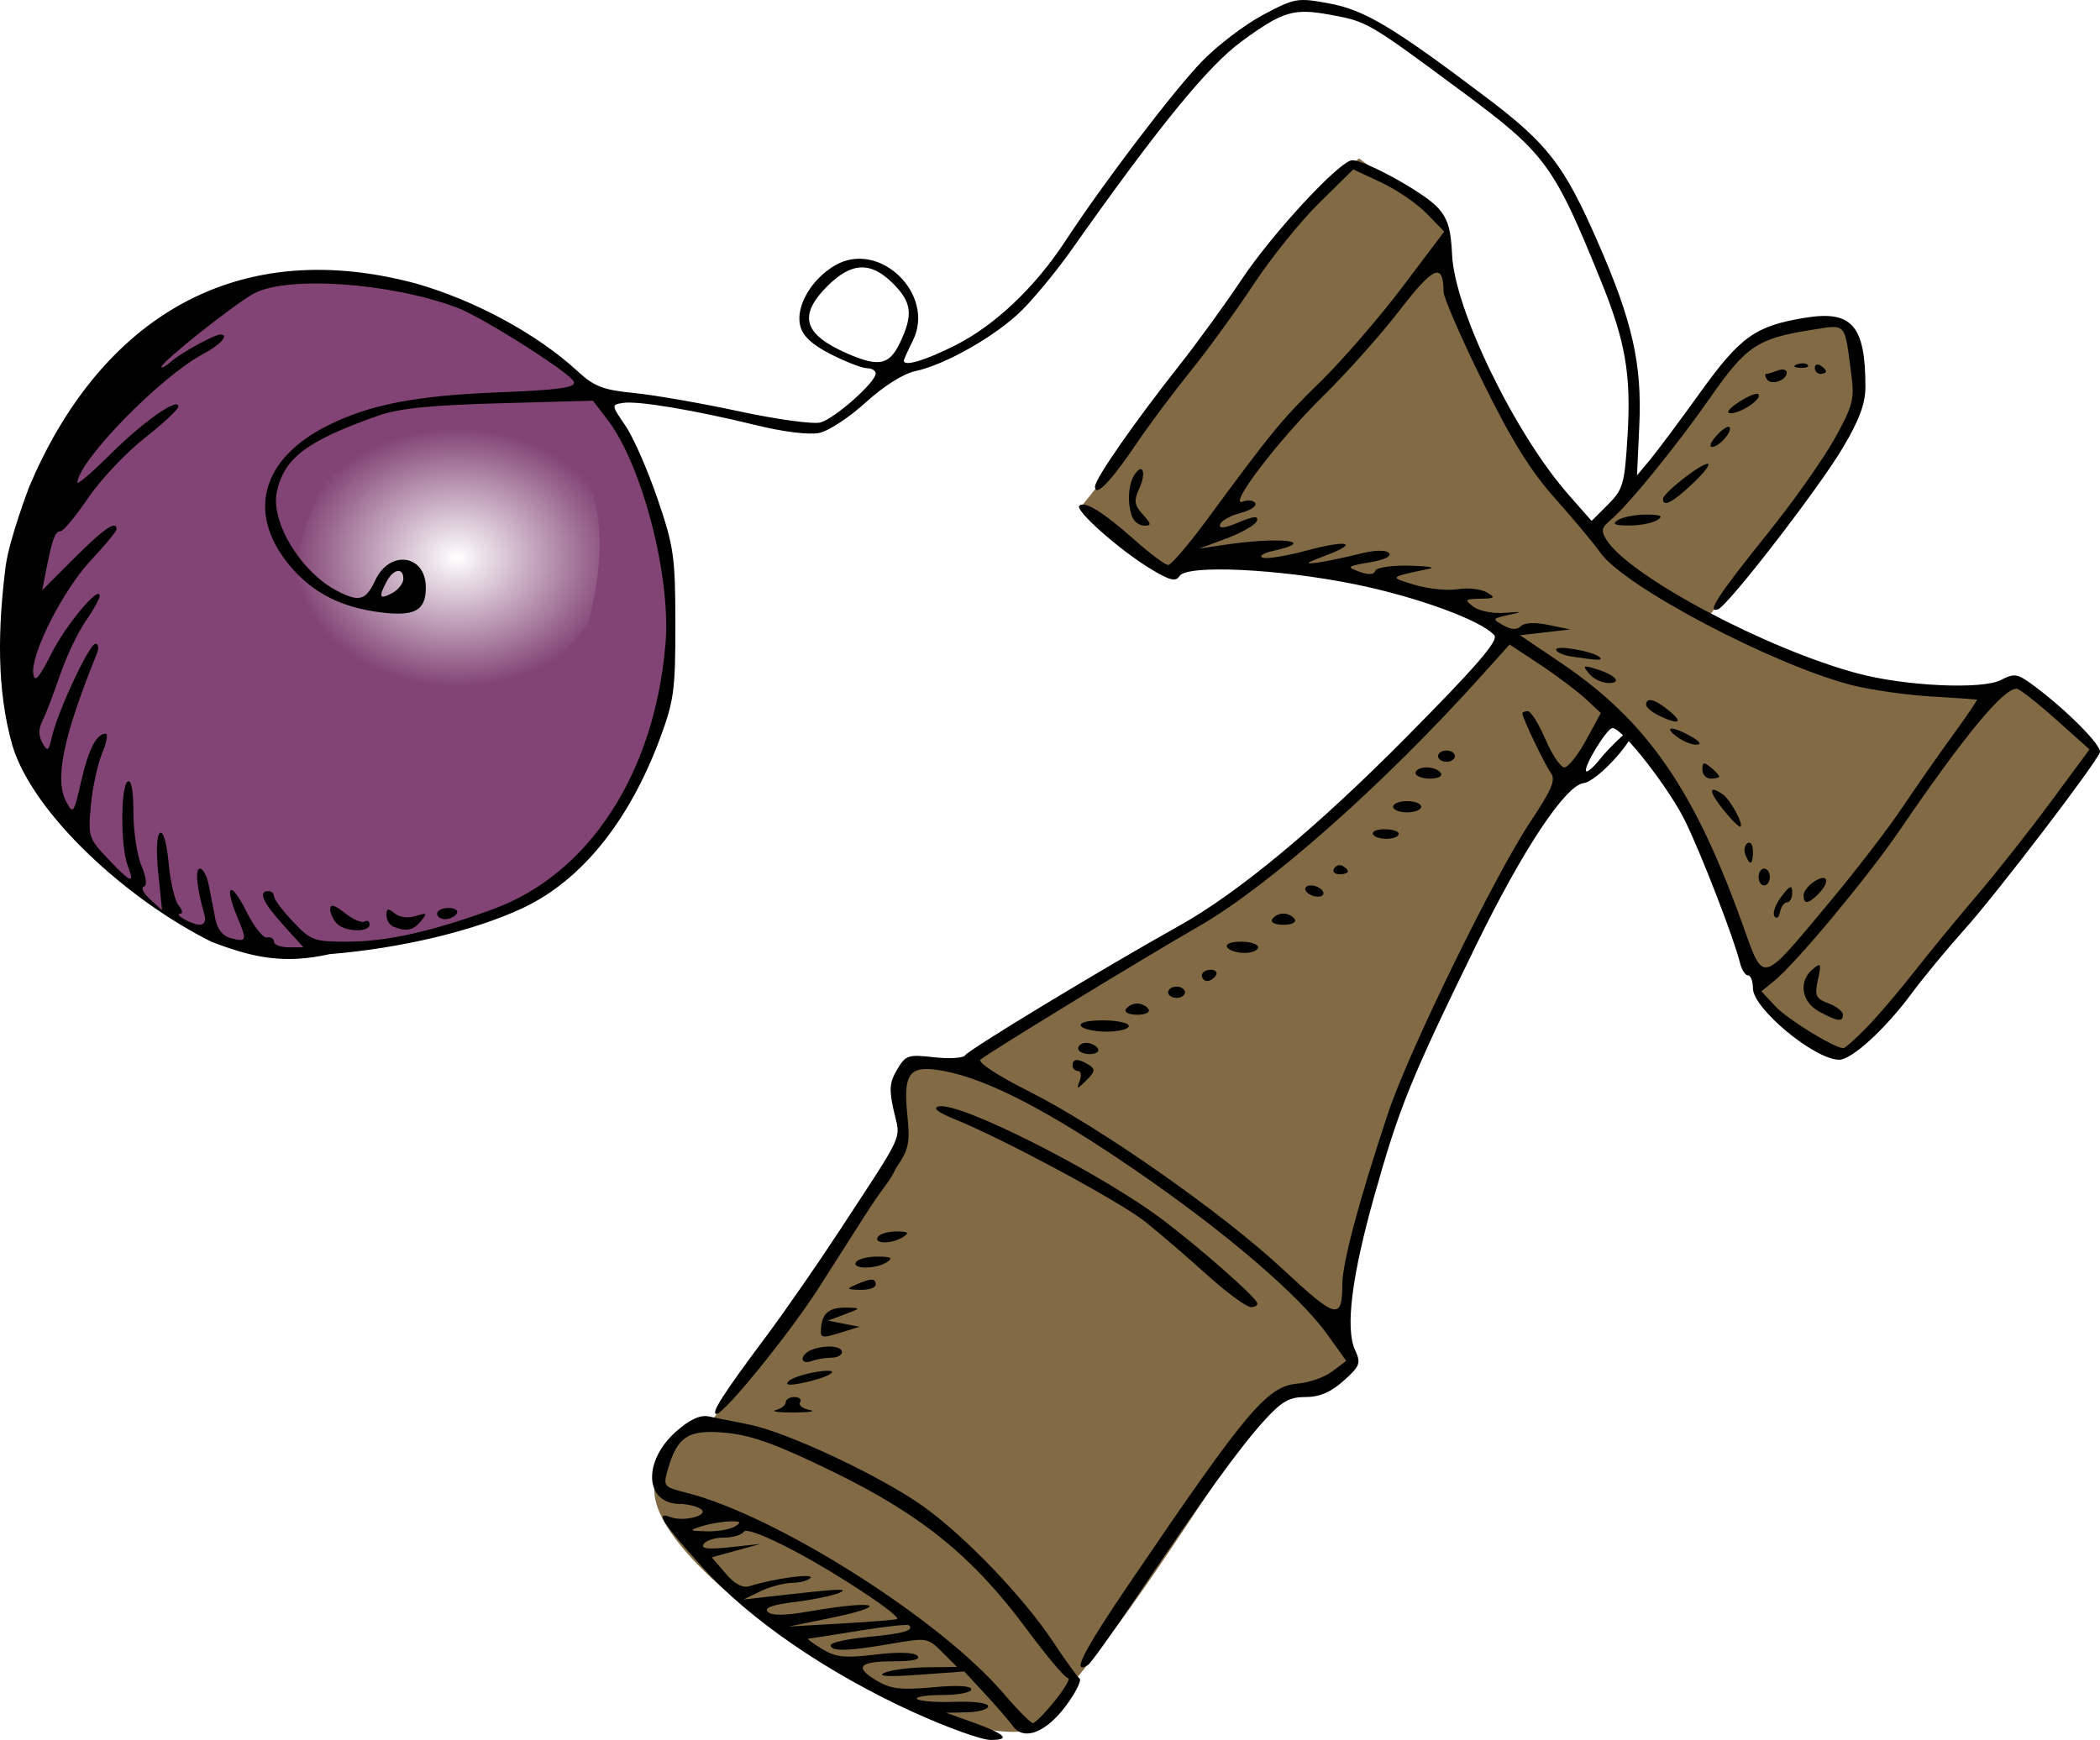 <?xml version="1.0" encoding="UTF-8" standalone="no"?>
<!-- Created with Inkscape (http://www.inkscape.org/) -->

<svg
   xmlns:dc="http://purl.org/dc/elements/1.1/"
   xmlns:cc="http://creativecommons.org/ns#"
   xmlns:rdf="http://www.w3.org/1999/02/22-rdf-syntax-ns#"
   xmlns:svg="http://www.w3.org/2000/svg"
   xmlns="http://www.w3.org/2000/svg"
   xmlns:xlink="http://www.w3.org/1999/xlink"
   xmlns:sodipodi="http://sodipodi.sourceforge.net/DTD/sodipodi-0.dtd"
   xmlns:inkscape="http://www.inkscape.org/namespaces/inkscape"
   id="svg3906"
   version="1.1"
   inkscape:version="0.48.4 r9939"
   width="491.418"
   height="407.272"
   sodipodi:docname="Toy.svg">
  <defs
     id="defs3910">
    <linearGradient
       inkscape:collect="always"
       id="linearGradient4432">
      <stop
         style="stop-color:#ffffff;stop-opacity:1;"
         offset="0"
         id="stop4434" />
      <stop
         style="stop-color:#ffffff;stop-opacity:0;"
         offset="1"
         id="stop4436" />
    </linearGradient>
    <radialGradient
       inkscape:collect="always"
       xlink:href="#linearGradient4432"
       id="radialGradient4438"
       cx="93.475"
       cy="116.751"
       fx="93.475"
       fy="116.751"
       r="28.931"
       gradientTransform="matrix(1,0,0,0.793,-7.982,17.065)"
       gradientUnits="userSpaceOnUse" />
    <filter
       inkscape:collect="always"
       id="filter4440"
       x="-0.148"
       width="1.297"
       y="-0.187"
       height="1.374"
       color-interpolation-filters="sRGB">
      <feGaussianBlur
         inkscape:collect="always"
         stdDeviation="3.577"
         id="feGaussianBlur4442" />
    </filter>
  </defs>
  <sodipodi:namedview
     pagecolor="#ffffff"
     bordercolor="#666666"
     borderopacity="1"
     objecttolerance="10"
     gridtolerance="10"
     guidetolerance="10"
     inkscape:pageopacity="0"
     inkscape:pageshadow="2"
     inkscape:window-width="1270"
     inkscape:window-height="734"
     id="namedview3908"
     showgrid="false"
     inkscape:zoom="1.0022655"
     inkscape:cx="181.61241"
     inkscape:cy="195.14149"
     inkscape:window-x="-3"
     inkscape:window-y="22"
     inkscape:window-maximized="0"
     inkscape:current-layer="svg3906"
     fit-margin-top="0"
     fit-margin-left="0"
     fit-margin-right="0"
     fit-margin-bottom="0" />
  <path
     style="fill:#824475;fill-opacity:1;stroke:none"
     d="M 0.873,149.583 C 15.288,90.841 41.968,55.047 94.641,67.884 159.034,83.858 163.553,138.448 151.738,174.65 137.318,220.656 82.649,224.629 59.334,221.232 29.927,216.948 9.711,189.805 0.873,149.583 z"
     id="path4428"
     inkscape:connector-curvature="0"
     sodipodi:nodetypes="cccsc" />
  <path
     style="fill:#826a44;fill-opacity:1;stroke:none"
     d="m 253.354,118.143 c 21.591,-26.332 38.267,-59.548 64.663,-81.075 l 20.351,15.099 c 1.222,38.228 20.569,51.535 34.793,71.884 l 34.793,-42.015 c 30.12,-17.992 26.055,1.176 26.916,14.114 l -34.793,47.923 c 14.211,6.333 43.549,25.883 72.213,14.443 l 17.725,17.725 c -17.256,23.414 -35.728,46.829 -57.77,70.243 -10.334,-2.467 -21.454,-10.517 -21.007,-17.397 -9.187,-22.357 -14.986,-46.344 -35.286,-63.35 -35.727,60.094 -66.467,117.238 -59.904,152.303 -2.206,6.11 -8.762,7.869 -17.068,7.878 -19.257,26.369 -34.954,55.11 -57.77,79.106 -24.85,4.893 -94.306,-40.74 -87.64,-58.755 2.282,-7.264 6.15,-12.31 12.801,-13.458 16.343,-22.009 32.397,-44.091 45.297,-66.961 -1.707,-11.4 -1.639,-19.871 13.13,-17.397 46.143,-23.841 90.237,-53.008 127.685,-99.456 -27.443,-16.706 -54.881,-19.116 -79.762,-16.084 z"
     id="path3918"
     inkscape:connector-curvature="0"
     sodipodi:nodetypes="cccccccccccccccccccccc" />
  <path
     style="fill:url(#radialGradient4438);fill-opacity:1;stroke:none;filter:url(#filter4440)"
     d="m 55.867,123.122 c 0.706,-46.916 35.981,-40.919 35.981,-40.919 9.172,2.94 24.689,9.846 16.932,39.508 -13.843,16.28 -28.02,31.17 -52.913,1.411 z"
     id="path4430"
     inkscape:connector-curvature="0"
     sodipodi:nodetypes="cccc"
     transform="matrix(1.316,0,0,1.316,-5.626,-13.815)" />
  <path
     style="fill:#000000"
     d="m 191.244,302.008 c -7.171,10.988 -21.8,28.95 -23.578,28.95 -1.437,0 1.525,-4.627 11.595,-18.114 4.343,-5.816 12.041,-16.911 17.107,-24.656 15.577,-23.812 14.38,-21.189 12.806,-28.07 -1.158,-5.059 -1.028,-6.738 0.75,-9.749 2.003,-3.391 2.591,-3.587 8.644,-2.895 3.572,0.408 6.849,0.204 7.281,-0.454 0.903,-1.376 32.321,-20.394 50.133,-30.347 13.77,-7.694 32.152,-22.96 52.999,-44.013 16.501,-16.664 21.729,-22.709 20.707,-23.941 -2.843,-3.426 -18.062,-9.006 -32.63,-11.963 -17.853,-3.625 -39.369,-4.632 -41.044,-1.922 -0.87,1.407 -2.26,1.058 -6.813,-1.711 -7.291,-4.434 -17.709,-13.663 -16.636,-14.736 1.23,-1.23 5.59,1.463 12.954,8.004 3.632,3.225 7.161,5.864 7.844,5.864 0.682,0 4.625,-4.589 8.761,-10.198 15.756,-21.365 17.829,-23.889 26.869,-32.713 5.109,-4.987 13.717,-14.932 19.127,-22.099 l 9.837,-13.031 -4.085,-4.214 c -2.247,-2.318 -7.032,-5.595 -10.634,-7.282 l -6.549,-3.068 -7.949,7.812 c -4.372,4.296 -11.265,12.845 -15.317,18.997 -4.053,6.152 -10.716,15.331 -14.807,20.397 -4.091,5.066 -9.848,12.788 -12.794,17.16 -5.829,8.652 -9.58,12.522 -9.58,9.884 0,-1.825 9.181,-15.014 19.977,-28.697 4.143,-5.252 10.581,-14.134 14.307,-19.739 7.222,-10.865 23.07,-27.956 25.923,-27.956 3.038,0 16.675,7.524 19.892,10.974 2.432,2.609 3.192,5.058 3.46,11.155 0.565,12.812 14.687,41.891 27.306,56.227 l 5.341,6.068 3.839,-3.839 c 3.557,-3.557 3.894,-4.757 4.585,-16.344 0.84,-14.086 -0.504,-21.857 -6.217,-35.948 C 363.618,38.578 361.675,35.93 342.084,21.411 320.02,5.06 319.97,5.031 311.072,3.417 302.672,1.893 300.158,2.661 290.557,9.681 c -7.871,5.756 -19.396,19.886 -39.867,48.88 -3.322,4.704 -8.487,11 -11.478,13.989 -6.006,6.003 -17.946,12.828 -25.078,14.335 -2.739,0.579 -7.402,3.527 -11.503,7.272 -3.794,3.464 -8.673,6.689 -10.843,7.165 -2.372,0.521 -8.28,-0.193 -14.815,-1.79 -14.525,-3.55 -27.718,-5.762 -31.154,-5.223 -2.787,0.437 -2.784,0.469 0.546,5.349 1.843,2.701 5.221,10.399 7.507,17.107 3.823,11.216 4.158,13.573 4.169,29.304 0.011,15.531 -0.328,18.017 -3.676,26.977 -7.213,19.305 -18.375,33.082 -31.987,39.48 -11.401,5.359 -28.487,9.442 -45.249,10.814 -10.651,2.383 -17.947,0.838 -27.635,-2.892 C 29.74,210.626 7.841,190.623 2.932,174.614 -0.912,161.214 -0.432,146.641 1.288,132.799 2.099,126.273 6.864,113.875 6.864,113.875 22.524,76.852 53.029,54.51 97.312,66.353 111.251,70.339 125.729,78.197 135.178,86.905 c 3.868,3.565 5.975,4.379 13.159,5.084 4.704,0.462 15.751,2.386 24.549,4.277 8.797,1.89 17.384,3.074 19.081,2.63 3.297,-0.862 12.955,-9.411 12.955,-11.467 0,-0.678 -0.908,-1.233 -2.018,-1.233 -1.11,0 -4.888,-1.455 -8.396,-3.232 -4.458,-2.259 -6.641,-4.275 -7.248,-6.695 -1.127,-4.49 2.554,-10.885 8.147,-14.151 10.372,-6.058 23.614,6.778 18.196,17.639 -1.156,2.316 -2.101,4.417 -2.101,4.667 0,1.448 5.033,-0.054 12.046,-3.594 9.302,-4.696 18.678,-13.59 25.799,-24.476 8.816,-13.476 25.247,-35.084 31.946,-42.012 3.571,-3.693 9.979,-8.572 14.239,-10.843 7.453,-3.973 8.038,-4.075 15.482,-2.703 8.286,1.527 14.932,5.498 36.631,21.886 14.531,10.974 18.329,15.882 26.202,33.859 8.18,18.679 10.432,28.637 9.761,43.179 l -0.533,11.55 3.047,-3.655 c 1.676,-2.01 6.96,-9.097 11.741,-15.748 9.415,-13.096 12.925,-15.594 24.572,-17.492 10.945,-1.784 14.091,1.829 14.091,16.185 0,3.893 -1.44,7.776 -5.285,14.247 -5.706,9.605 -26.866,36.992 -29.224,37.824 -2.762,0.975 0.108,-3.441 11.189,-17.216 6.13,-7.62 13.331,-17.764 16.004,-22.543 4.327,-7.738 4.77,-9.378 4.042,-14.985 -1.647,-12.689 -1.019,-11.972 -9.341,-10.667 -12.58,1.973 -15.271,3.765 -23.623,15.736 -8.052,11.54 -19.281,25.337 -23.474,28.842 -2.065,1.726 -2.204,2.481 -0.848,4.615 5.397,8.496 37.158,25.399 58.587,31.179 11.186,3.018 29.247,3.867 33.664,1.582 3.139,-1.623 3.884,-1.508 7.496,1.157 7.805,5.758 16.267,14.284 15.675,15.793 -1.158,2.951 -24.275,33.198 -31.606,41.355 -4.075,4.534 -9.715,11.364 -12.532,15.178 -6.079,8.229 -13.931,15.399 -16.865,15.399 -5.723,0 -20.177,-11.969 -20.177,-16.707 0,-1.667 -0.523,-3.032 -1.163,-3.032 -0.639,0 -1.486,-1.332 -1.881,-2.961 -1.343,-5.535 -8.752,-24.74 -12.711,-32.947 -3.755,-7.784 -14.813,-21.993 -17.116,-21.993 -1.297,0 -6.959,9.299 -6.153,10.105 0.309,0.309 1.822,-1.041 3.362,-2.999 1.54,-1.958 6.91,-7.342 7.394,-6.857 1.541,1.541 -8.055,12.237 -11.349,12.638 -4.255,0.518 -14.209,15.506 -25.089,37.777 -15.443,31.611 -18.034,37.993 -23.909,58.879 -5.276,18.755 -6.807,30.972 -4.514,36.005 1.436,3.151 1.2,3.79 -2.674,7.252 -2.989,2.671 -5.631,3.796 -8.911,3.796 -3.812,0 -5.585,1.019 -9.73,5.593 -5.735,6.329 -14.368,18.268 -29.545,40.862 -5.732,8.533 -10.953,15.843 -11.602,16.244 -4.066,2.513 -1.202,-3.092 10.011,-19.592 27.443,-40.382 31.906,-45.658 39.137,-46.262 2.615,-0.218 6.221,-1.504 8.015,-2.857 l 3.262,-2.46 -4.442,-6.183 c -6.656,-9.265 -23.955,-24.058 -45.075,-38.546 -20.01,-13.727 -34.256,-21.121 -44.482,-23.089 -8.219,-1.582 -9.74,0.228 -8.711,10.361 0.657,6.469 0.33,7.982 -2.673,12.364 -1.718,3.668 -2.494,3.533 -7.697,11.745 m 112.163,15.32 c 0.021,-4.985 3.961,-19.707 10.692,-39.954 4.804,-14.449 25.026,-55.82 33.439,-68.412 4.854,-7.265 5.838,-9.613 4.686,-11.185 -1.452,-1.982 -6.688,-12.898 -6.688,-13.943 0,-0.302 0.576,-0.549 1.279,-0.549 0.704,0 2.553,2.961 4.11,6.58 1.557,3.619 3.552,6.58 4.433,6.58 0.881,0 3.162,-2.865 5.068,-6.366 l 3.465,-6.366 -3.585,-3.328 c -1.972,-1.83 -6.774,-5.439 -10.672,-8.02 l -7.087,-4.692 -6.721,7.477 c -22.802,25.367 -49.731,49.198 -66.285,58.661 -12.062,6.895 -49.563,29.802 -50.83,31.049 -0.652,0.642 4.174,3.811 11.103,7.29 16.785,8.43 45.502,28.541 59.795,41.876 12.427,11.594 13.761,11.913 13.797,3.302 z m -61.467,-47.521 c 0.48,-1.267 0.298,-2.303 -0.403,-2.303 -0.701,0 -1.275,-0.592 -1.275,-1.316 0,-1.617 1.378,-1.653 3.832,-0.099 1.553,0.983 1.457,1.574 -0.584,3.599 -2.226,2.207 -2.365,2.218 -1.571,0.119 z m -0.361,-7.567 c 0,-0.724 0.853,-1.316 1.896,-1.316 1.043,0 2.262,0.592 2.71,1.316 0.447,0.724 -0.406,1.316 -1.896,1.316 -1.49,0 -2.71,-0.592 -2.71,-1.316 z m 0.658,-5.264 c -0.497,-0.804 1.522,-1.316 5.186,-1.316 3.3,0 5.999,0.592 5.999,1.316 0,0.724 -2.334,1.316 -5.186,1.316 -2.852,0 -5.552,-0.592 -5.999,-1.316 z m 10.527,-3.948 c 0.447,-0.724 1.632,-1.316 2.632,-1.316 1,0 2.185,0.592 2.632,1.316 0.463,0.749 -0.67,1.316 -2.632,1.316 -1.962,0 -3.095,-0.567 -2.632,-1.316 z m 9.869,-3.948 c 0,-0.724 0.888,-1.316 1.974,-1.316 1.086,0 1.974,0.592 1.974,1.316 0,0.724 -0.888,1.316 -1.974,1.316 -1.086,0 -1.974,-0.592 -1.974,-1.316 z m 7.896,-3.948 c 0,-0.724 0.923,-1.316 2.052,-1.316 1.128,0 1.686,0.592 1.238,1.316 -0.447,0.724 -1.371,1.316 -2.052,1.316 -0.681,0 -1.238,-0.592 -1.238,-1.316 z m 5.922,-6.58 c -0.474,-0.768 0.864,-1.316 3.212,-1.316 2.214,0 4.025,0.592 4.025,1.316 0,0.724 -1.445,1.316 -3.212,1.316 -1.767,0 -3.578,-0.592 -4.025,-1.316 z m 10.527,-6.58 c 0.447,-0.724 1.632,-1.316 2.632,-1.316 1,0 2.185,0.592 2.632,1.316 0.463,0.749 -0.67,1.316 -2.632,1.316 -1.962,0 -3.095,-0.567 -2.632,-1.316 z m 7.896,-6.58 c -0.447,-0.724 0.075,-1.316 1.161,-1.316 1.086,0 2.34,0.592 2.787,1.316 0.447,0.724 -0.075,1.316 -1.161,1.316 -1.086,0 -2.34,-0.592 -2.787,-1.316 z m 6.593,-5.285 c 0.455,-0.736 1.378,-0.997 2.052,-0.58 1.825,1.128 1.485,1.918 -0.827,1.918 -1.128,0 -1.68,-0.602 -1.225,-1.337 z m 9.146,-7.958 c -0.419,-0.678 0.754,-1.232 2.606,-1.232 1.852,0 3.367,0.466 3.367,1.036 0,1.493 -5.069,1.66 -5.973,0.196 z m 4.658,-6.496 c 0,-0.724 1.48,-1.316 3.29,-1.316 1.809,0 3.29,0.592 3.29,1.316 0,0.724 -1.48,1.316 -3.29,1.316 -1.809,0 -3.29,-0.592 -3.29,-1.316 z m 5.264,-7.896 c 0,-0.724 1.149,-1.316 2.554,-1.316 1.405,0 2.92,0.592 3.367,1.316 0.461,0.746 -0.644,1.316 -2.554,1.316 -1.852,0 -3.367,-0.592 -3.367,-1.316 z m 5.264,-3.948 c 0,-0.724 0.888,-1.316 1.974,-1.316 1.086,0 1.974,0.592 1.974,1.316 0,0.724 -0.888,1.316 -1.974,1.316 -1.086,0 -1.974,-0.592 -1.974,-1.316 z m 100.319,63.494 c 2.635,-2.714 7.64,-8.583 11.123,-13.041 3.483,-4.459 10.045,-12.453 14.583,-17.765 4.537,-5.312 12.339,-15.196 17.336,-21.964 l 9.086,-12.306 -7.962,-7.104 c -4.379,-3.907 -8.473,-7.104 -9.097,-7.104 -3.161,0 -12.275,11.042 -27.437,33.243 -7.445,10.901 -24.224,31.053 -29.248,35.129 l -3.038,2.465 3.29,3.53 c 2.773,2.975 13.482,9.59 15.853,9.791 0.396,0.034 2.876,-2.159 5.511,-4.873 z m -11.165,-3.714 c -4.142,-2.247 -4.863,-7.104 -1.474,-9.917 1.931,-1.602 2.052,-1.356 1.213,2.464 -0.824,3.751 -0.538,4.394 2.461,5.534 1.866,0.71 3.393,1.897 3.393,2.639 0,1.795 -1.255,1.633 -5.593,-0.72 z m 2.231,-25.328 c 6.158,-7.364 13.873,-17.388 17.145,-22.276 3.272,-4.888 8.65,-12.588 11.951,-17.111 3.301,-4.524 5.819,-8.265 5.596,-8.314 -0.223,-0.049 -5.144,-0.382 -10.934,-0.739 -5.79,-0.357 -14.003,-1.536 -18.25,-2.619 -18.344,-4.677 -53.216,-23.021 -58.877,-30.971 -1.617,-2.27 -6.427,-8.039 -10.69,-12.818 -5.678,-6.366 -10.192,-13.651 -16.881,-27.24 -5.022,-10.202 -9.139,-19.677 -9.15,-21.055 -0.056,-6.954 -2.334,-6.005 -10.234,4.264 -4.374,5.686 -12.409,14.705 -17.855,20.043 -10.506,10.297 -22.659,26.246 -18.899,24.803 1.2,-0.461 2.518,-0.293 2.929,0.371 0.411,0.665 -1.158,1.702 -3.487,2.306 -2.329,0.603 -4.468,1.799 -4.754,2.657 -0.357,1.072 0.993,0.928 4.322,-0.463 3.609,-1.508 4.7,-1.599 4.287,-0.359 -0.305,0.915 -3.474,2.753 -7.043,4.084 l -6.488,2.42 5.264,-0.803 c 13.479,-2.057 22.858,-1.065 12.2,1.29 -2.367,0.523 -3.537,1.25 -2.599,1.616 0.938,0.366 5.536,-0.372 10.217,-1.639 9.842,-2.664 12.624,-1.853 4.28,1.247 -4.427,1.645 -4.807,1.988 -1.727,1.561 2.171,-0.302 6.559,-1.213 9.75,-2.026 3.607,-0.918 6.269,-1.011 7.035,-0.244 0.766,0.766 -0.931,1.599 -4.486,2.202 -5.323,0.902 -5.493,1.053 -2.453,2.181 2.157,0.8 3.423,0.741 3.728,-0.175 0.26,-0.779 3.729,-1.32 7.919,-1.234 4.101,0.084 6.273,0.403 4.825,0.709 -9.67,2.045 -9.582,1.949 -3.496,3.787 3.143,0.949 7.666,1.409 10.051,1.022 2.384,-0.387 5.438,-0.063 6.786,0.721 2.159,1.254 1.981,1.434 -1.497,1.506 -3.622,0.075 -3.752,0.23 -1.577,1.88 1.304,0.989 4.561,1.632 7.238,1.428 4.302,-0.326 4.408,-0.269 0.919,0.499 -3.796,0.835 -3.842,0.928 -1.189,2.416 1.881,1.055 3.188,1.119 4.105,0.202 0.834,-0.834 3.288,-0.945 6.452,-0.293 l 5.106,1.054 -5.866,0.683 -5.866,0.683 9.582,6.474 c 19.986,13.503 31.035,29.378 42.366,60.875 5.193,14.433 4.123,14.676 20.245,-4.604 z m -12.686,3.015 c -0.469,-0.744 0.272,-2.817 1.647,-4.606 2.029,-2.641 2.505,-2.82 2.529,-0.95 0.016,1.267 -0.519,2.303 -1.19,2.303 -0.671,0 -1.425,1.036 -1.676,2.303 -0.258,1.302 -0.827,1.715 -1.309,0.95 z m 6.837,-4.91 c 0,-0.912 1.184,-2.397 2.632,-3.301 3.122,-1.95 3.644,0.187 0.752,3.078 -2.319,2.319 -3.384,2.389 -3.384,0.223 z m -10.527,-4.264 c 0,-1.086 0.592,-1.974 1.316,-1.974 0.724,0 1.316,0.888 1.316,1.974 0,1.086 -0.592,1.974 -1.316,1.974 -0.724,0 -1.316,-0.888 -1.316,-1.974 z m -3.092,-5.222 c -0.408,-1.062 -0.175,-2.282 0.517,-2.71 0.692,-0.428 1.258,0.442 1.258,1.932 0,3.177 -0.732,3.498 -1.776,0.778 z m -5.238,-10.631 c -3.391,-4.249 -3.43,-5.766 -0.092,-3.538 1.715,1.145 4.899,6.902 4.203,7.598 -0.266,0.266 -2.116,-1.561 -4.111,-4.061 z m -4.83,-9.312 c 0,-1.749 0.357,-1.839 1.974,-0.497 1.086,0.901 1.974,1.862 1.974,2.135 0,0.273 -0.888,0.497 -1.974,0.497 -1.086,0 -1.974,-0.961 -1.974,-2.135 z m -5.999,-7.693 c -3.271,-2.474 -0.938,-2.503 3.367,-0.042 2.109,1.205 2.553,1.897 1.238,1.927 -1.128,0.026 -3.201,-0.823 -4.606,-1.885 z m -4.199,-4.938 c -1.628,-0.785 -2.961,-1.93 -2.961,-2.543 0,-1.849 2.16,-1.265 5.447,1.473 3.385,2.82 2.201,3.33 -2.486,1.07 z m -16.278,-9.769 c -1.607,-1.937 -1.452,-2.059 1.484,-1.168 4.62,1.403 6.384,3.332 3.046,3.332 -1.504,0 -3.542,-0.974 -4.53,-2.164 z m -4.119,-4.043 c -1.99,-0.302 -3.619,-1.039 -3.619,-1.638 0,-1.127 8.823,0.438 10.193,1.808 0.799,0.799 -0.384,0.768 -6.574,-0.17 z M 66.245,216.469 c -4.766,-5.276 -5.908,-7.892 -3.443,-7.892 0.724,0 1.316,0.55 1.316,1.222 0,0.672 1.994,3.337 4.432,5.922 4.162,4.413 4.933,4.699 12.64,4.699 9.246,0 19.775,-2.344 34.172,-7.606 22.503,-8.225 37.844,-31.837 40.371,-62.14 1.309,-15.696 -5.42,-41.741 -13.533,-52.377 l -3.434,-4.502 -21.862,0.6 c -16.296,0.447 -23.537,1.191 -28.442,2.921 -16.616,5.862 -21.934,9.851 -23.67,17.755 -1.545,7.036 5.569,18.783 14.065,23.221 5.192,2.712 6.748,2.287 8.948,-2.449 3.37,-7.253 11.843,-6.056 11.843,1.673 0,5.44 -2.598,6.844 -10.736,5.802 -8.866,-1.136 -15.378,-4.381 -20.503,-10.217 -10.87,-12.381 -7.624,-25.532 8.267,-33.49 9.755,-4.885 20.5,-6.988 39.641,-7.758 14.795,-0.595 18.503,-1.113 17.968,-2.508 C 133.505,87.313 112.74,74.148 106.886,71.975 91.097,66.113 67.022,64.487 59.308,68.762 54.605,71.368 37.8,84.729 37.8,85.862 c 0,0.408 1.036,-0.167 2.303,-1.277 2.297,-2.014 10.077,-6.284 11.449,-6.284 2.212,0 0.093,2.37 -4.143,4.635 -9.906,5.298 -29.035,24.896 -29.293,30.013 -0.03,0.601 3.42,-2.36 7.667,-6.58 7.737,-7.686 15.965,-13.474 15.965,-11.23 0,0.658 -3.563,3.995 -7.918,7.417 -4.355,3.421 -10.298,9.726 -13.208,14.011 -2.91,4.285 -5.821,7.791 -6.469,7.791 -1.255,0 -1.932,1.846 -3.381,9.212 l -0.906,4.606 7.558,-7.567 c 6.935,-6.943 9.848,-8.93 9.848,-6.716 0,0.468 -2.715,3.752 -6.032,7.299 -6.507,6.956 -14.105,21.941 -13.452,26.527 0.309,2.17 1.284,1.088 4.198,-4.662 3.489,-6.886 11.339,-16.269 11.339,-13.554 0,0.639 -1.488,3.31 -3.308,5.935 -1.819,2.625 -4.505,8.283 -5.968,12.572 -1.463,4.289 -3.297,9.067 -4.076,10.616 -0.981,1.952 -0.998,3.563 -0.057,5.245 1.216,2.173 1.454,2.015 2.262,-1.502 1.376,-5.985 8.737,-21.694 10.165,-21.694 0.694,0 0.842,1.036 0.329,2.303 -7.893,19.486 -9.956,29.477 -7.166,34.688 1.606,2.998 1.767,2.782 3.454,-4.638 1.734,-7.632 3.608,-11.298 5.773,-11.298 0.598,0 0.22,2.076 -0.84,4.614 -1.06,2.538 -2.243,8.015 -2.628,12.172 -0.673,7.267 -0.519,7.749 3.987,12.493 5.53,5.824 6.344,6.098 4.618,1.559 -1.68,-4.418 -1.656,-18.61 0.033,-19.653 0.822,-0.508 1.316,2.194 1.316,7.202 0,4.409 0.844,10.035 1.875,12.502 1.161,2.778 1.373,4.654 0.557,4.926 -0.725,0.242 -0.059,1.578 1.479,2.97 l 2.796,2.531 -0.885,-8.636 c -0.539,-5.259 -0.377,-8.95 0.415,-9.439 0.775,-0.479 1.589,2.393 2.017,7.108 0.395,4.351 1.436,8.777 2.315,9.836 0.879,1.059 1.081,1.934 0.449,1.945 -1.827,0.032 2.611,2.569 4.533,2.592 1.024,0.012 1.468,-0.922 1.085,-2.283 -1.837,-6.524 -2.257,-10.856 -1.054,-10.856 0.724,0 1.659,1.776 2.078,3.948 0.419,2.171 1.092,5.664 1.496,7.762 0.468,2.435 1.756,4.081 3.561,4.554 3.839,1.004 3.944,0.671 1.576,-4.998 -3.17,-7.586 -1.518,-8.606 2.103,-1.299 1.767,3.566 3.953,6.335 4.857,6.154 0.905,-0.181 1.645,0.263 1.645,0.987 0,0.724 1.549,1.316 3.443,1.316 l 3.443,0 z m 12.611,-0.259 c -0.869,-0.869 -1.579,-2.392 -1.579,-3.385 0,-1.301 0.964,-1.048 3.444,0.903 1.894,1.49 3.967,2.386 4.606,1.992 0.639,-0.395 1.161,-0.091 1.161,0.676 0,1.903 -5.681,1.765 -7.632,-0.186 z m 13.225,0.708 c -0.905,-0.365 -1.645,-1.575 -1.645,-2.689 0,-1.621 0.381,-1.709 1.911,-0.44 1.139,0.945 3.129,1.199 4.924,0.629 2.683,-0.852 2.817,-0.719 1.218,1.207 -1.813,2.185 -3.402,2.505 -6.408,1.292 z m 10.198,-3.076 c 0,-0.724 1.219,-1.316 2.71,-1.316 1.49,0 2.344,0.592 1.896,1.316 -0.447,0.724 -1.667,1.316 -2.71,1.316 -1.043,0 -1.896,-0.592 -1.896,-1.316 z m -7.896,-78.344 c 0,-2.747 -2.295,-2.384 -3.901,0.618 -1.977,3.695 -1.693,4.304 1.27,2.718 1.448,-0.775 2.632,-2.276 2.632,-3.336 z M 210.601,80.229 c 3.123,-6.549 2.781,-9.464 -1.629,-13.874 -5.205,-5.205 -9.717,-5.021 -15.366,0.628 -6.905,6.905 -5.569,11.326 4.777,15.813 7.293,3.163 9.73,2.651 12.218,-2.567 z m 3.096,320.527 c -20.109,-9.178 -38.288,-21.649 -49.168,-33.731 -9.628,-10.691 -11.327,-13.32 -7.713,-11.933 3.221,1.236 9.438,-0.441 7.109,-1.917 -0.973,-0.617 -3.145,-1.131 -4.825,-1.142 -8.297,-0.055 -8.763,-10.041 -0.794,-17.037 3.113,-2.733 5.571,-3.86 7.526,-3.451 1.597,0.334 5.864,1.191 9.483,1.904 8.825,1.738 30.949,12.143 40.755,19.167 9.84,7.048 23.404,21.197 30.331,31.637 2.881,4.343 5.68,8.226 6.221,8.629 0.541,0.403 -0.844,3.218 -3.078,6.255 -4.7,6.391 -9.921,8.441 -12.505,4.908 -0.929,-1.27 -3.872,-4.67 -6.541,-7.554 l -4.852,-5.244 -10.69,0.775 c -6.994,0.507 -9.78,0.354 -8.058,-0.443 1.448,-0.67 5.875,-1.26 9.84,-1.311 l 7.208,-0.092 -3.449,-3.449 c -3.374,-3.374 -3.635,-3.417 -11.921,-1.974 -10.143,1.766 -14.178,1.866 -14.178,0.35 0,-0.619 3.933,-1.493 8.741,-1.942 8.258,-0.771 10.829,-1.505 9.573,-2.731 -0.302,-0.294 -5.582,0.286 -11.734,1.29 -6.152,1.004 -11.481,1.84 -11.843,1.858 -0.362,0.018 1.089,1.094 3.225,2.391 3.239,1.967 5.304,2.187 12.453,1.326 5.316,-0.64 9.063,-0.539 9.869,0.267 0.854,0.854 -1.016,1.299 -5.466,1.299 -8.207,0 -9.424,1.363 -4.05,4.538 3.315,1.958 5.674,2.237 13.088,1.548 5.75,-0.534 9.044,-0.358 9.044,0.485 0,0.729 -3.06,1.325 -6.799,1.325 -3.739,0 -6.377,0.422 -5.862,0.937 0.515,0.515 4.463,0.812 8.773,0.659 4.529,-0.161 7.836,0.277 7.836,1.037 0,0.723 -2.221,1.361 -4.935,1.417 l -4.935,0.102 6.158,2.201 c 7.748,2.769 9.189,4.178 4.26,4.164 -2.111,-0.005 -10.253,-2.938 -18.093,-6.516 z m 33.177,-2.685 c 2.327,-2.895 3.697,-5.264 3.046,-5.264 -0.651,0 -4.972,-5.119 -9.602,-11.376 -12.559,-16.971 -24.545,-26.747 -45.148,-36.822 -13.163,-6.437 -19.085,-8.608 -25.119,-9.211 -8.883,-0.887 -11.532,0.752 -13.758,8.514 -1.151,4.013 -1.054,4.136 4.317,5.491 21.005,5.298 59.362,29.583 74.252,47.012 3.251,3.806 6.333,6.919 6.847,6.919 0.515,0 2.839,-2.369 5.166,-5.264 z M 209.919,378.969 c 0.92,-0.758 -13.454,-10.305 -23.806,-15.812 -6.916,-3.679 -11.565,-5.454 -12.085,-4.614 -0.464,0.751 -2.551,1.366 -4.637,1.366 -2.086,0 -4.213,0.68 -4.727,1.512 -0.68,1.101 0.997,1.303 6.173,0.743 l 7.107,-0.769 -5.693,1.567 -5.693,1.567 3.225,3.753 c 2.219,2.582 3.995,3.509 5.693,2.972 5.502,-1.739 14.866,-3.03 14.203,-1.958 -0.388,0.627 -2.298,1.167 -4.246,1.2 -1.948,0.033 -5.318,0.925 -7.489,1.982 l -3.948,1.923 5.922,-0.676 c 16.378,-1.87 19.015,-2.01 16.449,-0.869 -1.448,0.644 -6.104,1.598 -10.348,2.121 -5.299,0.653 -7.291,1.376 -6.36,2.307 0.932,0.932 4.002,0.896 9.798,-0.113 16.087,-2.801 19.495,-1.392 4.154,1.717 l -9.087,1.842 12.501,-0.719 c 6.876,-0.396 12.677,-0.864 12.892,-1.041 z m -37.895,-21.691 c 1.552,-1.003 1.271,-1.252 -1.316,-1.165 -1.809,0.061 -4.77,0.585 -6.58,1.165 -3.014,0.965 -2.904,1.063 1.316,1.165 2.533,0.061 5.494,-0.463 6.58,-1.165 z m 9.54,-27.226 c 1.267,-0.331 2.303,-1.151 2.303,-1.821 0,-0.671 0.923,-1.219 2.052,-1.219 1.128,0 1.712,0.55 1.296,1.222 -0.415,0.672 0.586,1.48 2.225,1.795 1.639,0.315 0.019,0.585 -3.599,0.599 -3.619,0.015 -5.543,-0.244 -4.277,-0.575 z m 2.961,-6.747 c 0.724,-0.744 3.685,-1.728 6.58,-2.188 6.415,-1.019 3.642,1.166 -3.29,2.593 -3.144,0.647 -4.188,0.518 -3.29,-0.405 z m 3.29,-5.223 c 0,-0.724 0.937,-1.675 2.082,-2.115 3.208,-1.231 7.13,-0.947 7.13,0.517 0,0.724 -1.136,1.316 -2.524,1.316 -1.388,0 -3.461,0.359 -4.606,0.799 -1.145,0.439 -2.082,0.207 -2.082,-0.517 z m 4.33,-7.403 c 0.347,-3.462 2.021,-4.704 6.197,-4.598 3.154,0.08 3.126,0.145 -0.658,1.565 l -3.948,1.482 3.698,0.717 3.698,0.717 -4.632,1.432 c -4.307,1.331 -4.613,1.239 -4.356,-1.316 z m 90.278,-12.305 c -4.628,-4.171 -11.109,-9.739 -14.401,-12.373 -5.905,-4.724 -33.153,-19.396 -44.677,-24.056 -3.92,-1.585 -5.168,-2.586 -3.691,-2.96 4.822,-1.223 38.06,15.628 52.655,26.695 8.699,6.596 21.13,17.544 21.876,19.266 0.241,0.557 -0.413,1.012 -1.455,1.012 -1.041,0 -5.68,-3.412 -10.308,-7.583 z m -82.107,2.32 c 3.594,-1.545 4.606,-1.545 4.606,0 0,0.724 -1.628,1.274 -3.619,1.223 -3.207,-0.082 -3.319,-0.221 -0.987,-1.223 z m 0,-5.264 c 0.447,-0.724 2.703,-1.307 5.012,-1.296 3.195,0.015 3.727,0.325 2.225,1.296 -2.61,1.687 -8.28,1.687 -7.238,0 z m 5.108,-5.885 c 0.447,-0.724 2.407,-1.307 4.354,-1.296 2.77,0.016 3.111,0.298 1.567,1.296 -2.6,1.68 -6.96,1.68 -5.922,0 z m 59.513,-168.583 c -1.159,-3.02 -0.945,-7.494 0.466,-9.724 1.975,-3.122 2.927,-0.697 1.208,3.076 -1.33,2.918 -1.203,3.864 0.813,6.092 2.018,2.23 2.072,2.637 0.35,2.637 -1.12,0 -2.397,-0.937 -2.836,-2.082 z m 113.687,0.766 c 1.086,-0.702 4.046,-1.276 6.58,-1.276 3.454,0 4.112,0.319 2.632,1.276 -1.086,0.702 -4.046,1.276 -6.58,1.276 -3.454,0 -4.112,-0.319 -2.632,-1.276 z m 10.527,-4.935 c 6e-5,-1.353 8.739,-8.225 10.46,-8.225 0.764,0 -0.808,2.073 -3.494,4.606 -4.751,4.482 -6.967,5.632 -6.966,3.619 z m 12.509,-14.812 c 1.314,-1.452 2.675,-2.355 3.023,-2.006 0.884,0.884 -2.398,4.646 -4.054,4.646 -0.747,0 -0.284,-1.188 1.03,-2.64 z m 5.203,-7.84 c 2.142,-1.412 4.214,-2.248 4.604,-1.858 1.007,1.007 -3.99,4.444 -6.447,4.433 -1.235,-0.005 -0.501,-1.031 1.843,-2.576 z m 6.598,-5.369 c -0.428,-0.692 -0.495,-1.258 -0.15,-1.258 0.345,0 1.565,-0.359 2.71,-0.799 1.145,-0.439 2.082,-0.207 2.082,0.517 0,1.841 -3.697,3.068 -4.641,1.54 z m 11.221,-2.652 c 0,-0.766 0.592,-1.028 1.316,-0.58 0.724,0.447 1.316,1.074 1.316,1.394 0,0.319 -0.592,0.58 -1.316,0.58 -0.724,0 -1.316,-0.627 -1.316,-1.394 z m -4.195,-0.821 c 0.95,-0.38 2.085,-0.333 2.522,0.104 0.437,0.437 -0.34,0.748 -1.727,0.691 -1.533,-0.063 -1.845,-0.375 -0.795,-0.795 z"
     id="path3916"
     inkscape:connector-curvature="0"
     sodipodi:nodetypes="cssssssssssssssssssscsscssssssssssscssssssssssssssscsscccaccssssssssssssssssssscssssssssssssssssssssssssssscsssssssssssscsssscccsssssssscsscsssssccsscsccssssssssssssssssssssssssssssssssssssssssscssssssssssssssssssssssssscsssscscsssssssssscssssssssscssscscsscsssssssssssscssssssscccssssscscssssssssssscsscscccssssssscssssssssssssssssssssscsssssssssssssssssssssssscssssssssssssssssssssssssscssssccsssssssssscsssscsssssssssssssssssssssscssssssssssssscssscsssssscsssssssssssscscccsssssssssscssssscccsscsscsssssscscsssssssscssssssssssscsssscccssssssscssssssscssscssssssssssssssssssssssscscssscsssssssss" />
</svg>

